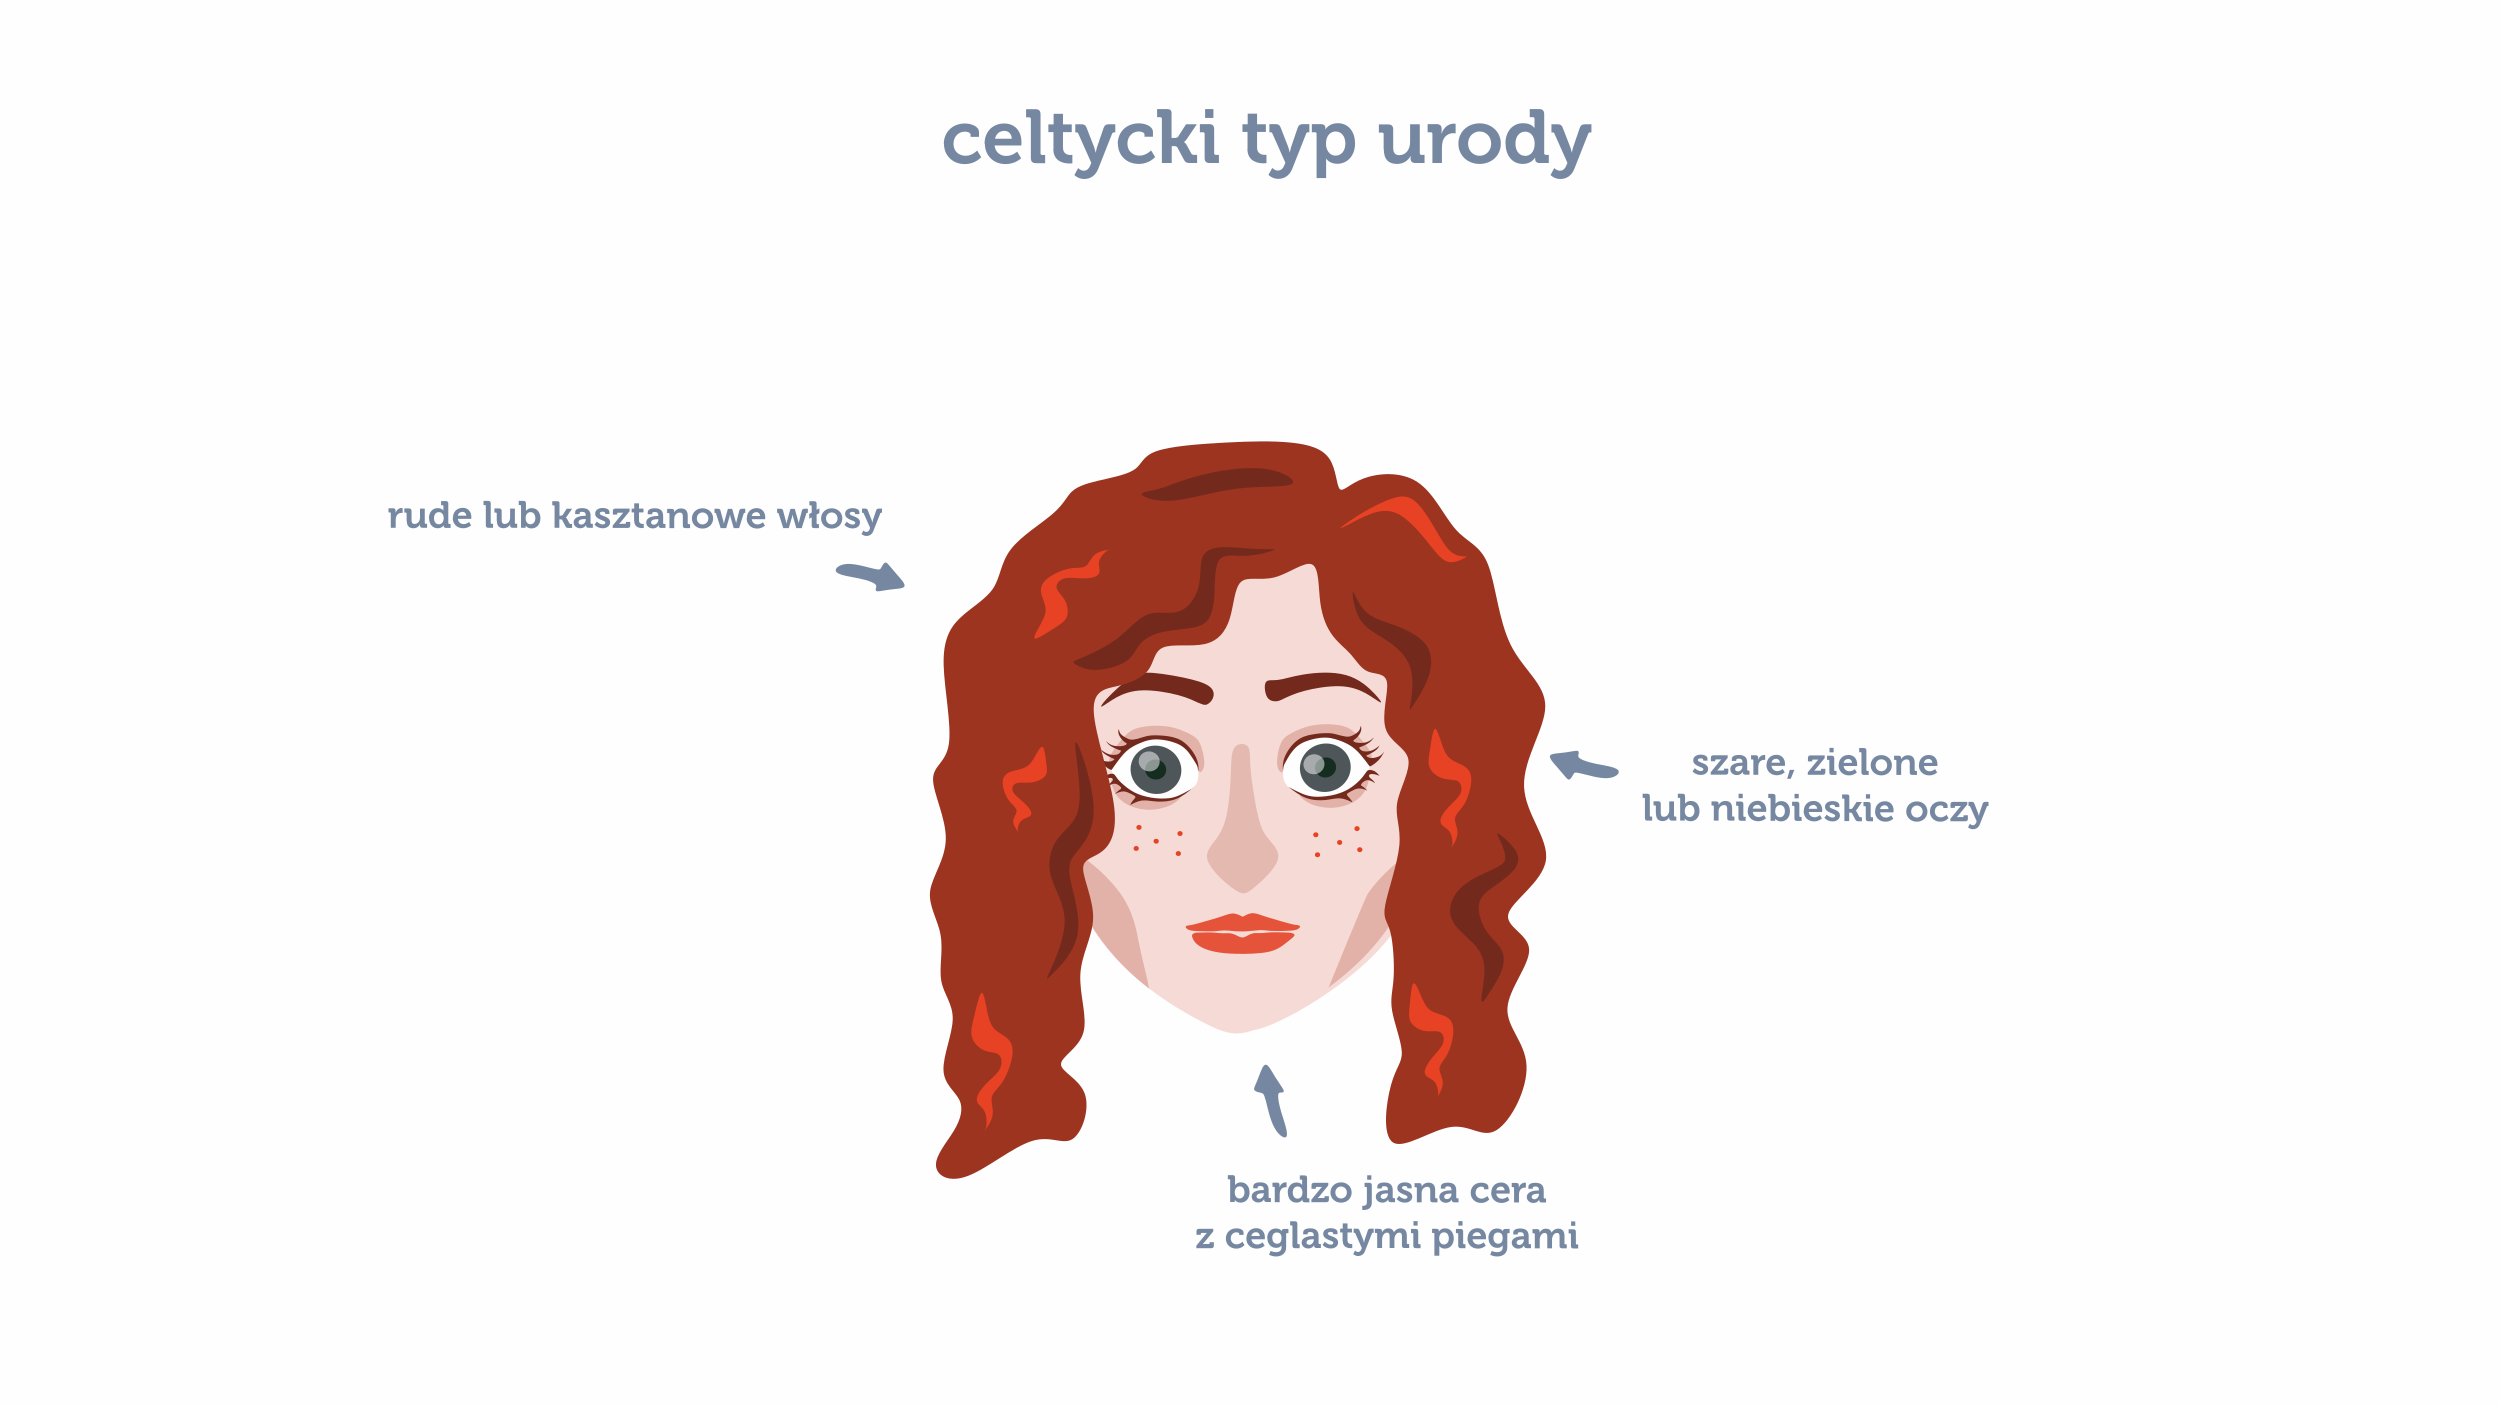 <?xml version="1.0" encoding="UTF-8"?>
<!DOCTYPE svg PUBLIC "-//W3C//DTD SVG 1.0//EN" "http://www.w3.org/TR/2001/REC-SVG-20010904/DTD/svg10.dtd">
<!-- Creator: CorelDRAW 2017 -->
<svg xmlns="http://www.w3.org/2000/svg" xml:space="preserve" width="162.56mm" height="91.44mm" version="1.0" style="shape-rendering:geometricPrecision; text-rendering:geometricPrecision; image-rendering:optimizeQuality; fill-rule:evenodd; clip-rule:evenodd"
viewBox="0 0 16256 9144"
 xmlns:xlink="http://www.w3.org/1999/xlink">
 <defs>
  <style type="text/css">
   <![CDATA[
    .fil0 {fill:#FEFEFE}
    .fil11 {fill:#E64223}
    .fil5 {fill:#E5543A}
    .fil1 {fill:#F6DAD6}
    .fil4 {fill:#E4B9AF}
    .fil12 {fill:#9C3420}
    .fil7 {fill:#74291D}
    .fil8 {fill:#4E565A}
    .fil3 {fill:#7688A1}
    .fil9 {fill:#152C20}
    .fil2 {fill:#7688A1;fill-rule:nonzero}
    .fil10 {fill:#FEFEFE;fill-opacity:0.502}
    .fil6 {fill:#CD877A;fill-opacity:0.502}
   ]]>
  </style>
 </defs>
 <g id="Warstwa_x0020_1">
  <rect class="fil0" width="16256" height="9144"/>
  <path class="fil1" d="M9416 3854c81,175 140,427 129,725 -11,298 -92,642 -195,929 -104,287 -230,516 -428,713 -198,196 -467,359 -635,433 -168,74 -233,58 -404,-31 -171,-89 -447,-252 -648,-525 -201,-273 -328,-655 -382,-1007 -54,-352 -35,-673 26,-938 61,-265 163,-474 324,-627 162,-153 382,-250 633,-284 250,-34 530,-6 751,45 221,51 382,125 514,210 132,85 234,182 315,357z"/>
  <path class="fil2" d="M6138 935c0,73 53,132 136,132 69,0 106,-45 106,-45l-26 -43c0,0 -32,34 -75,34 -41,0 -79,-26 -79,-78 0,-45 31,-79 75,-79 15,0 36,6 36,20l0 14 55 0 0 -30c0,-43 -59,-57 -91,-57 -86,0 -138,61 -138,132zm266 0c0,72 52,132 135,132 63,0 101,-38 101,-38l-26 -43c0,0 -30,28 -71,28 -38,0 -71,-23 -76,-68l174 0c0,0 1,-16 1,-23 0,-67 -40,-120 -112,-120 -76,0 -128,54 -128,132zm66 -33c7,-32 30,-51 62,-51 26,0 46,21 47,51l-109 0zm233 125c0,24 10,34 34,34l59 0 0 -53 -19 0c-7,0 -11,-4 -11,-11l0 -253c0,-23 -10,-34 -34,-34l-60 0 0 53 20 0c7,0 11,3 11,11l0 253zm146 -59c0,84 70,95 105,95 11,0 19,-1 19,-1l0 -55c0,0 -4,1 -11,1 -17,0 -50,-6 -50,-47l0 -102 57 0 0 -50 -57 0 0 -69 -61 0 0 69 -34 0 0 50 33 0 0 110zm161 126l-24 44c0,0 24,26 64,26 38,0 73,-20 91,-66l90 -228c3,-7 7,-9 14,-9l7 0 0 -53 -42 0c-17,0 -28,6 -34,24l-43 126c-4,13 -8,34 -8,34l-1 0c0,0 -4,-21 -9,-34l-49 -126c-6,-17 -15,-24 -33,-24l-41 0 0 53 7 0c7,0 10,1 13,9l84 189 -8 19c-9,22 -24,32 -41,32 -21,0 -36,-17 -36,-17zm259 -160c0,73 53,132 136,132 69,0 106,-45 106,-45l-26 -43c0,0 -32,34 -75,34 -41,0 -79,-26 -79,-78 0,-45 31,-79 75,-79 15,0 36,6 36,20l0 14 55 0 0 -30c0,-43 -59,-57 -91,-57 -86,0 -138,61 -138,132zm287 126l63 0 0 -110 14 0c8,0 18,1 23,9l42 79c10,18 18,22 40,22l46 0 0 -53 -17 0c-12,0 -17,-2 -21,-9l-29 -54c-9,-16 -18,-20 -18,-20l0 -1c0,0 8,-4 19,-20l64 -95 -70 0 -51 80c-5,8 -16,9 -24,9l-19 0 0 -159c0,-23 -10,-29 -34,-29l-60 0 0 53 20 0c7,0 11,3 11,11l0 286zm280 -293l54 0 0 -58 -54 0 0 58zm-3 259c0,24 10,34 33,34l60 0 0 -53 -20 0c-7,0 -11,-4 -11,-11l0 -155c0,-23 -10,-34 -33,-34l-60 0 0 53 20 0c7,0 11,3 11,11l0 154zm278 -59c0,84 70,95 105,95 11,0 19,-1 19,-1l0 -55c0,0 -4,1 -11,1 -17,0 -50,-6 -50,-47l0 -102 57 0 0 -50 -57 0 0 -69 -61 0 0 69 -34 0 0 50 33 0 0 110zm161 126l-24 44c0,0 24,26 64,26 38,0 73,-20 91,-66l90 -228c3,-7 7,-9 14,-9l7 0 0 -53 -42 0c-17,0 -28,6 -34,24l-43 126c-4,13 -8,34 -8,34l-1 0c0,0 -4,-21 -9,-34l-49 -126c-6,-17 -15,-24 -33,-24l-41 0 0 53 7 0c7,0 10,1 13,9l84 189 -8 19c-9,22 -24,32 -41,32 -21,0 -36,-17 -36,-17zm289 65l62 0 0 -104c0,-13 -1,-22 -1,-22l1 0c0,0 22,33 72,33 66,0 116,-52 116,-132 0,-78 -44,-132 -112,-132 -59,0 -80,40 -80,40l-1 0c0,0 0,-4 0,-10 0,-14 -8,-24 -32,-24l-56 0 0 53 20 0c7,0 11,3 11,11l0 286zm61 -223c0,-56 31,-80 63,-80 37,0 63,31 63,79 0,50 -29,78 -64,78 -41,0 -62,-39 -62,-78zm376 35c0,69 33,96 87,96 43,0 75,-26 87,-52l1 0c0,0 -1,5 -1,11l0 7c0,18 11,28 33,28l58 0 0 -53 -20 0c-7,0 -11,-4 -11,-11l0 -188 -63 0 0 116c0,45 -25,85 -71,85 -31,0 -39,-21 -39,-51l0 -116c0,-23 -10,-33 -33,-33l-60 0 0 53 20 0c7,0 11,3 11,11l0 98zm316 90l62 0 0 -100c0,-15 2,-29 5,-41 11,-38 42,-53 69,-53 9,0 15,1 15,1l0 -62c0,0 -6,-1 -11,-1 -39,0 -69,29 -80,65l-1 0c0,0 1,-6 1,-16l0 -15c0,-21 -11,-31 -34,-31l-57 0 0 53 20 0c7,0 11,3 11,11l0 188zm169 -126c0,78 61,132 138,132 77,0 138,-54 138,-132 0,-77 -61,-132 -138,-132 -77,0 -138,55 -138,132zm63 0c0,-46 34,-79 75,-79 41,0 75,32 75,79 0,47 -34,79 -75,79 -41,0 -75,-32 -75,-79zm244 0c0,78 44,132 112,132 58,0 79,-41 79,-41l1 0c0,0 0,4 0,9 0,15 8,26 31,26l58 0 0 -53 -19 0c-7,0 -11,-4 -11,-11l0 -253c0,-23 -10,-34 -34,-34l-60 0 0 53 20 0c7,0 11,3 11,11l0 44c0,8 0,15 0,15l-1 0c0,0 -18,-31 -73,-31 -67,0 -115,52 -115,132zm126 79c-37,0 -62,-31 -62,-79 0,-50 29,-78 63,-78 42,0 62,39 62,78 0,56 -31,80 -63,80zm190 81l-24 44c0,0 24,26 64,26 38,0 73,-20 91,-66l90 -228c3,-7 7,-9 14,-9l7 0 0 -53 -42 0c-17,0 -28,6 -34,24l-43 126c-4,13 -8,34 -8,34l-1 0c0,0 -4,-21 -9,-34l-49 -126c-6,-17 -15,-24 -33,-24l-41 0 0 53 7 0c7,0 10,1 13,9l84 189 -8 19c-9,22 -24,32 -41,32 -21,0 -36,-17 -36,-17z"/>
  <path class="fil3" d="M5681 3698c-40,-9 -118,-34 -173,-31 -55,3 -88,34 -68,54 20,20 92,29 145,40 52,11 84,23 100,33 15,10 14,18 11,28 -2,10 -5,22 10,23 15,1 49,-8 87,-12 38,-5 81,-5 88,-20 7,-16 -22,-47 -45,-73 -23,-26 -41,-47 -53,-62 -13,-15 -20,-24 -29,-19 -9,4 -18,21 -24,32 -6,11 -8,17 -48,7z"/>
  <path class="fil2" d="M2542 3432l31 0 0 -50c0,-7 1,-14 3,-21 6,-19 21,-26 34,-26 4,0 8,0 8,0l0 -31c0,0 -3,-1 -6,-1 -19,0 -34,14 -40,32l0 0c0,0 0,-3 0,-8l0 -7c0,-11 -6,-15 -17,-15l-29 0 0 27 10 0c3,0 5,2 5,5l0 94zm103 -45c0,34 17,48 43,48 22,0 38,-13 43,-26l0 0c0,0 0,3 0,6l0 3c0,9 6,14 17,14l29 0 0 -26 -10 0c-3,0 -5,-2 -5,-5l0 -94 -31 0 0 58c0,22 -13,42 -35,42 -16,0 -20,-10 -20,-26l0 -58c0,-11 -5,-17 -17,-17l-30 0 0 27 10 0c3,0 5,2 5,5l0 49zm145 -18c0,39 22,66 56,66 29,0 39,-20 39,-20l0 0c0,0 0,2 0,5 0,7 4,13 16,13l29 0 0 -26 -10 0c-3,0 -5,-2 -5,-5l0 -127c0,-12 -5,-17 -17,-17l-30 0 0 27 10 0c3,0 5,2 5,5l0 22c0,4 0,7 0,7l-1 0c0,0 -9,-15 -36,-15 -33,0 -57,26 -57,66zm63 40c-19,0 -31,-16 -31,-40 0,-25 14,-39 32,-39 21,0 31,19 31,39 0,28 -15,40 -32,40zm91 -40c0,36 26,66 68,66 31,0 51,-19 51,-19l-13 -22c0,0 -15,14 -35,14 -19,0 -35,-12 -38,-34l87 0c0,0 1,-8 1,-12 0,-33 -20,-60 -56,-60 -38,0 -64,27 -64,66zm33 -16c3,-16 15,-25 31,-25 13,0 23,10 24,25l-55 0zm182 62c0,12 5,17 17,17l30 0 0 -26 -10 0c-3,0 -5,-2 -5,-5l0 -127c0,-12 -5,-17 -17,-17l-30 0 0 27 10 0c3,0 5,2 5,5l0 126zm72 -28c0,34 17,48 43,48 22,0 38,-13 43,-26l0 0c0,0 0,3 0,6l0 3c0,9 6,14 17,14l29 0 0 -26 -10 0c-3,0 -5,-2 -5,-5l0 -94 -31 0 0 58c0,22 -13,42 -35,42 -16,0 -20,-10 -20,-26l0 -58c0,-11 -5,-17 -17,-17l-30 0 0 27 10 0c3,0 5,2 5,5l0 49zm157 45l30 0 0 -6c0,-5 0,-8 0,-8l0 0c0,0 11,18 38,18 33,0 58,-26 58,-66 0,-39 -22,-66 -56,-66 -27,0 -38,18 -38,18l0 0c0,0 0,-4 0,-11l0 -37c0,-12 -5,-17 -17,-17l-30 0 0 27 10 0c3,0 5,2 5,5l0 143zm30 -62c0,-28 15,-40 32,-40 19,0 31,16 31,40 0,25 -15,39 -32,39 -21,0 -31,-19 -31,-39zm188 62l31 0 0 -55 7 0c4,0 9,0 12,5l21 40c5,9 9,11 20,11l23 0 0 -26 -8 0c-6,0 -8,-1 -10,-5l-14 -27c-4,-8 -9,-10 -9,-10l0 0c0,0 4,-2 9,-10l32 -47 -35 0 -26 40c-3,4 -8,5 -12,5l-9 0 0 -80c0,-12 -5,-14 -17,-14l-30 0 0 27 10 0c3,0 5,2 5,5l0 143zm124 -36c0,25 21,39 43,39 28,0 38,-22 38,-22l0 0c0,0 0,2 0,5 0,7 4,14 16,14l28 0 0 -26 -10 0c-3,0 -5,-2 -5,-5l0 -47c0,-28 -12,-50 -54,-50 -13,0 -46,2 -46,26l0 13 29 0 0 -7c0,-7 11,-8 17,-8 16,0 23,7 23,25l0 1 -4 0c-20,0 -75,3 -75,43zm32 -1c0,-18 26,-20 42,-20l5 0 0 3c0,15 -12,33 -29,33 -13,0 -19,-8 -19,-16zm105 18c0,0 18,22 52,22 27,0 48,-15 48,-39 0,-42 -67,-38 -67,-58 0,-7 8,-11 19,-11 7,0 16,3 16,9l0 6 28 0 0 -13c0,-20 -27,-26 -44,-26 -26,0 -49,12 -49,37 0,41 66,41 66,58 0,8 -7,12 -17,12 -21,0 -38,-19 -38,-19l-15 20zm116 20l98 0c12,0 17,-5 17,-17l0 -22 -28 0 0 7c0,4 -2,5 -5,5l-28 0c-8,0 -12,1 -12,1l0 0c0,0 5,-5 11,-12l58 -71 0 -17 -92 0c-12,0 -17,5 -17,17l0 22 28 0 0 -7c0,-3 2,-5 5,-5l23 0c8,0 12,0 12,0l0 0c0,0 -5,4 -11,12l-58 71 0 17zm141 -46c0,42 35,47 52,47 6,0 10,-1 10,-1l0 -27c0,0 -2,1 -6,1 -9,0 -25,-3 -25,-24l0 -51 29 0 0 -25 -29 0 0 -34 -31 0 0 34 -17 0 0 25 16 0 0 55zm78 10c0,25 21,39 43,39 28,0 38,-22 38,-22l0 0c0,0 0,2 0,5 0,7 4,14 16,14l28 0 0 -26 -10 0c-3,0 -5,-2 -5,-5l0 -47c0,-28 -12,-50 -54,-50 -13,0 -46,2 -46,26l0 13 29 0 0 -7c0,-7 11,-8 17,-8 16,0 23,7 23,25l0 1 -4 0c-20,0 -75,3 -75,43zm32 -1c0,-18 26,-20 42,-20l5 0 0 3c0,15 -12,33 -29,33 -13,0 -19,-8 -19,-16zm119 38l31 0 0 -58c0,-6 1,-12 2,-17 4,-15 17,-26 34,-26 16,0 20,10 20,26l0 58c0,12 5,17 17,17l30 0 0 -26 -10 0c-3,0 -5,-2 -5,-5l0 -49c0,-33 -16,-48 -44,-48 -25,0 -39,16 -44,26l0 0c0,0 0,-3 0,-5l0 -4c0,-9 -5,-14 -17,-14l-29 0 0 27 10 0c3,0 5,2 5,5l0 94zm146 -63c0,39 31,66 69,66 39,0 69,-27 69,-66 0,-39 -31,-66 -69,-66 -38,0 -69,27 -69,66zm32 0c0,-23 17,-39 37,-39 20,0 38,16 38,39 0,23 -17,39 -38,39 -20,0 -37,-16 -37,-39zm155 63l36 0 21 -72c2,-7 3,-14 3,-14l1 0c0,0 1,7 3,14l21 72 35 0 30 -95c1,-4 3,-4 7,-4l3 0 0 -27 -21 0c-10,0 -15,3 -18,13l-18 70c-2,7 -2,13 -2,13l0 0c0,0 -1,-7 -3,-13l-23 -82 -28 0 -23 82c-2,7 -3,13 -3,13l-1 0c0,0 -1,-7 -2,-13l-19 -70c-2,-10 -7,-13 -18,-13l-21 0 0 27 3 0c4,0 6,1 7,4l30 95zm169 -63c0,36 26,66 68,66 31,0 51,-19 51,-19l-13 -22c0,0 -15,14 -35,14 -19,0 -35,-12 -38,-34l87 0c0,0 1,-8 1,-12 0,-33 -20,-60 -56,-60 -38,0 -64,27 -64,66zm33 -16c3,-16 15,-25 31,-25 13,0 23,10 24,25l-55 0zm205 79l36 0 21 -72c2,-7 3,-14 3,-14l1 0c0,0 1,7 3,14l21 72 35 0 30 -95c1,-4 3,-4 7,-4l3 0 0 -27 -21 0c-10,0 -15,3 -18,13l-18 70c-2,7 -2,13 -2,13l0 0c0,0 -1,-7 -3,-13l-23 -82 -28 0 -23 82c-2,7 -3,13 -3,13l-1 0c0,0 -1,-7 -2,-13l-19 -70c-2,-10 -7,-13 -18,-13l-21 0 0 27 3 0c4,0 6,1 7,4l30 95zm185 -17c0,12 5,17 17,17l30 0 0 -26 -10 0c-3,0 -5,-2 -5,-5l0 -57 18 -10 0 -31 -18 10 0 -39c0,-12 -5,-17 -17,-17l-30 0 0 27 10 0c3,0 5,2 5,5l0 42 -16 9 0 31 16 -9 0 54zm61 -46c0,39 31,66 69,66 39,0 69,-27 69,-66 0,-39 -31,-66 -69,-66 -38,0 -69,27 -69,66zm32 0c0,-23 17,-39 37,-39 20,0 38,16 38,39 0,23 -17,39 -38,39 -20,0 -37,-16 -37,-39zm121 43c0,0 18,22 52,22 27,0 48,-15 48,-39 0,-42 -67,-38 -67,-58 0,-7 8,-11 19,-11 7,0 16,3 16,9l0 6 28 0 0 -13c0,-20 -27,-26 -44,-26 -26,0 -49,12 -49,37 0,41 66,41 66,58 0,8 -7,12 -17,12 -21,0 -38,-19 -38,-19l-15 20zm122 36l-12 22c0,0 12,13 32,13 19,0 37,-10 45,-33l45 -114c1,-4 3,-4 7,-4l4 0 0 -27 -21 0c-9,0 -14,3 -17,12l-21 63c-2,6 -4,17 -4,17l0 0c0,0 -2,-10 -4,-17l-25 -63c-3,-9 -8,-12 -17,-12l-21 0 0 27 4 0c3,0 5,1 7,4l42 95 -4 10c-4,11 -12,16 -21,16 -10,0 -18,-9 -18,-9z"/>
  <path class="fil2" d="M11007 5017c0,0 18,22 52,22 27,0 48,-15 48,-39 0,-42 -67,-38 -67,-58 0,-7 8,-11 19,-11 7,0 16,3 16,9l0 6 28 0 0 -13c0,-20 -27,-26 -44,-26 -26,0 -49,12 -49,37 0,41 66,41 66,58 0,8 -7,12 -17,12 -21,0 -38,-19 -38,-19l-15 20zm116 20l98 0c12,0 17,-5 17,-17l0 -22 -28 0 0 7c0,4 -2,5 -5,5l-28 0c-8,0 -12,1 -12,1l0 0c0,0 5,-5 11,-12l58 -71 0 -17 -92 0c-12,0 -17,5 -17,17l0 22 28 0 0 -7c0,-3 2,-5 5,-5l23 0c8,0 12,0 12,0l0 0c0,0 -5,4 -11,12l-58 71 0 17zm128 -36c0,25 21,39 43,39 28,0 38,-22 38,-22l0 0c0,0 0,2 0,5 0,7 4,14 16,14l28 0 0 -26 -10 0c-3,0 -5,-2 -5,-5l0 -47c0,-28 -12,-50 -54,-50 -13,0 -46,2 -46,26l0 13 29 0 0 -7c0,-7 11,-8 17,-8 16,0 23,7 23,25l0 1 -4 0c-20,0 -75,3 -75,43zm32 -1c0,-18 26,-20 42,-20l5 0 0 3c0,15 -12,33 -29,33 -13,0 -19,-8 -19,-16zm119 38l31 0 0 -50c0,-7 1,-14 3,-21 6,-19 21,-26 34,-26 4,0 8,0 8,0l0 -31c0,0 -3,-1 -6,-1 -19,0 -34,14 -40,32l0 0c0,0 0,-3 0,-8l0 -7c0,-11 -6,-15 -17,-15l-29 0 0 27 10 0c3,0 5,2 5,5l0 94zm84 -63c0,36 26,66 68,66 31,0 51,-19 51,-19l-13 -22c0,0 -15,14 -35,14 -19,0 -35,-12 -38,-34l87 0c0,0 1,-8 1,-12 0,-33 -20,-60 -56,-60 -38,0 -64,27 -64,66zm33 -16c3,-16 15,-25 31,-25 13,0 23,10 24,25l-55 0zm119 47l-17 58 23 0 24 -58 -30 0zm116 32l98 0c12,0 17,-5 17,-17l0 -22 -28 0 0 7c0,4 -2,5 -5,5l-28 0c-8,0 -12,1 -12,1l0 0c0,0 5,-5 11,-12l58 -71 0 -17 -92 0c-12,0 -17,5 -17,17l0 22 28 0 0 -7c0,-3 2,-5 5,-5l23 0c8,0 12,0 12,0l0 0c0,0 -5,4 -11,12l-58 71 0 17zm142 -146l27 0 0 -29 -27 0 0 29zm-1 130c0,12 5,17 17,17l30 0 0 -26 -10 0c-3,0 -5,-2 -5,-5l0 -77c0,-12 -5,-17 -17,-17l-30 0 0 27 10 0c3,0 5,2 5,5l0 77zm60 -46c0,36 26,66 68,66 31,0 51,-19 51,-19l-13 -22c0,0 -15,14 -35,14 -19,0 -35,-12 -38,-34l87 0c0,0 1,-8 1,-12 0,-33 -20,-60 -56,-60 -38,0 -64,27 -64,66zm33 -16c3,-16 15,-25 31,-25 13,0 23,10 24,25l-55 0zm116 62c0,12 5,17 17,17l30 0 0 -26 -10 0c-3,0 -5,-2 -5,-5l0 -127c0,-12 -5,-17 -17,-17l-30 0 0 27 10 0c3,0 5,2 5,5l0 126zm60 -46c0,39 31,66 69,66 39,0 69,-27 69,-66 0,-39 -31,-66 -69,-66 -38,0 -69,27 -69,66zm32 0c0,-23 17,-39 37,-39 20,0 38,16 38,39 0,23 -17,39 -38,39 -20,0 -37,-16 -37,-39zm135 63l31 0 0 -58c0,-6 1,-12 2,-17 4,-15 17,-26 34,-26 16,0 20,10 20,26l0 58c0,12 5,17 17,17l30 0 0 -26 -10 0c-3,0 -5,-2 -5,-5l0 -49c0,-33 -16,-48 -44,-48 -25,0 -39,16 -44,26l0 0c0,0 0,-3 0,-5l0 -4c0,-9 -5,-14 -17,-14l-29 0 0 27 10 0c3,0 5,2 5,5l0 94zm146 -63c0,36 26,66 68,66 31,0 51,-19 51,-19l-13 -22c0,0 -15,14 -35,14 -19,0 -35,-12 -38,-34l87 0c0,0 1,-8 1,-12 0,-33 -20,-60 -56,-60 -38,0 -64,27 -64,66zm33 -16c3,-16 15,-25 31,-25 13,0 23,10 24,25l-55 0zm-1814 359c0,12 5,17 17,17l30 0 0 -26 -10 0c-3,0 -5,-2 -5,-5l0 -127c0,-12 -5,-17 -17,-17l-30 0 0 27 10 0c3,0 5,2 5,5l0 126zm72 -28c0,34 17,48 43,48 22,0 38,-13 43,-26l0 0c0,0 0,3 0,6l0 3c0,9 6,14 17,14l29 0 0 -26 -10 0c-3,0 -5,-2 -5,-5l0 -94 -31 0 0 58c0,22 -13,42 -35,42 -16,0 -20,-10 -20,-26l0 -58c0,-11 -5,-17 -17,-17l-30 0 0 27 10 0c3,0 5,2 5,5l0 49zm157 45l30 0 0 -6c0,-5 0,-8 0,-8l0 0c0,0 11,18 38,18 33,0 58,-26 58,-66 0,-39 -22,-66 -56,-66 -27,0 -38,18 -38,18l0 0c0,0 0,-4 0,-11l0 -37c0,-12 -5,-17 -17,-17l-30 0 0 27 10 0c3,0 5,2 5,5l0 143zm30 -62c0,-28 15,-40 32,-40 19,0 31,16 31,40 0,25 -15,39 -32,39 -21,0 -31,-19 -31,-39zm189 62l31 0 0 -58c0,-6 1,-12 2,-17 4,-15 17,-26 34,-26 16,0 20,10 20,26l0 58c0,12 5,17 17,17l30 0 0 -26 -10 0c-3,0 -5,-2 -5,-5l0 -49c0,-33 -16,-48 -44,-48 -25,0 -39,16 -44,26l0 0c0,0 0,-3 0,-5l0 -4c0,-9 -5,-14 -17,-14l-29 0 0 27 10 0c3,0 5,2 5,5l0 94zm161 -146l27 0 0 -29 -27 0 0 29zm-1 130c0,12 5,17 17,17l30 0 0 -26 -10 0c-3,0 -5,-2 -5,-5l0 -77c0,-12 -5,-17 -17,-17l-30 0 0 27 10 0c3,0 5,2 5,5l0 77zm60 -46c0,36 26,66 68,66 31,0 51,-19 51,-19l-13 -22c0,0 -15,14 -35,14 -19,0 -35,-12 -38,-34l87 0c0,0 1,-8 1,-12 0,-33 -20,-60 -56,-60 -38,0 -64,27 -64,66zm33 -16c3,-16 15,-25 31,-25 13,0 23,10 24,25l-55 0zm116 79l30 0 0 -6c0,-5 0,-8 0,-8l0 0c0,0 11,18 38,18 33,0 58,-26 58,-66 0,-39 -22,-66 -56,-66 -27,0 -38,18 -38,18l0 0c0,0 0,-4 0,-11l0 -37c0,-12 -5,-17 -17,-17l-30 0 0 27 10 0c3,0 5,2 5,5l0 143zm30 -62c0,-28 15,-40 32,-40 19,0 31,16 31,40 0,25 -15,39 -32,39 -21,0 -31,-19 -31,-39zm126 -84l27 0 0 -29 -27 0 0 29zm-1 130c0,12 5,17 17,17l30 0 0 -26 -10 0c-3,0 -5,-2 -5,-5l0 -77c0,-12 -5,-17 -17,-17l-30 0 0 27 10 0c3,0 5,2 5,5l0 77zm60 -46c0,36 26,66 68,66 31,0 51,-19 51,-19l-13 -22c0,0 -15,14 -35,14 -19,0 -35,-12 -38,-34l87 0c0,0 1,-8 1,-12 0,-33 -20,-60 -56,-60 -38,0 -64,27 -64,66zm33 -16c3,-16 15,-25 31,-25 13,0 23,10 24,25l-55 0zm103 60c0,0 18,22 52,22 27,0 48,-15 48,-39 0,-42 -67,-38 -67,-58 0,-7 8,-11 19,-11 7,0 16,3 16,9l0 6 28 0 0 -13c0,-20 -27,-26 -44,-26 -26,0 -49,12 -49,37 0,41 66,41 66,58 0,8 -7,12 -17,12 -21,0 -38,-19 -38,-19l-15 20zm129 20l31 0 0 -55 7 0c4,0 9,0 12,5l21 40c5,9 9,11 20,11l23 0 0 -26 -8 0c-6,0 -8,-1 -10,-5l-14 -27c-4,-8 -9,-10 -9,-10l0 0c0,0 4,-2 9,-10l32 -47 -35 0 -26 40c-3,4 -8,5 -12,5l-9 0 0 -80c0,-12 -5,-14 -17,-14l-30 0 0 27 10 0c3,0 5,2 5,5l0 143zm140 -146l27 0 0 -29 -27 0 0 29zm-1 130c0,12 5,17 17,17l30 0 0 -26 -10 0c-3,0 -5,-2 -5,-5l0 -77c0,-12 -5,-17 -17,-17l-30 0 0 27 10 0c3,0 5,2 5,5l0 77zm60 -46c0,36 26,66 68,66 31,0 51,-19 51,-19l-13 -22c0,0 -15,14 -35,14 -19,0 -35,-12 -38,-34l87 0c0,0 1,-8 1,-12 0,-33 -20,-60 -56,-60 -38,0 -64,27 -64,66zm33 -16c3,-16 15,-25 31,-25 13,0 23,10 24,25l-55 0zm170 16c0,39 31,66 69,66 39,0 69,-27 69,-66 0,-39 -31,-66 -69,-66 -38,0 -69,27 -69,66zm32 0c0,-23 17,-39 37,-39 20,0 38,16 38,39 0,23 -17,39 -38,39 -20,0 -37,-16 -37,-39zm122 0c0,37 27,66 68,66 34,0 53,-23 53,-23l-13 -22c0,0 -16,17 -37,17 -20,0 -39,-13 -39,-39 0,-23 16,-39 37,-39 8,0 18,3 18,10l0 7 28 0 0 -15c0,-22 -29,-28 -46,-28 -43,0 -69,30 -69,66zm132 63l98 0c12,0 17,-5 17,-17l0 -22 -28 0 0 7c0,4 -2,5 -5,5l-28 0c-8,0 -12,1 -12,1l0 0c0,0 5,-5 11,-12l58 -71 0 -17 -92 0c-12,0 -17,5 -17,17l0 22 28 0 0 -7c0,-3 2,-5 5,-5l23 0c8,0 12,0 12,0l0 0c0,0 -5,4 -11,12l-58 71 0 17zm128 17l-12 22c0,0 12,13 32,13 19,0 37,-10 45,-33l45 -114c1,-4 3,-4 7,-4l4 0 0 -27 -21 0c-9,0 -14,3 -17,12l-21 63c-2,6 -4,17 -4,17l0 0c0,0 -2,-10 -4,-17l-25 -63c-3,-9 -8,-12 -17,-12l-21 0 0 27 4 0c3,0 5,1 7,4l42 95 -4 10c-4,11 -12,16 -21,16 -10,0 -18,-9 -18,-9z"/>
  <path class="fil3" d="M10279 5029c40,9 118,34 173,31 55,-3 88,-34 68,-54 -20,-20 -92,-29 -145,-40 -52,-11 -84,-23 -100,-33 -15,-10 -14,-18 -11,-28 2,-10 5,-22 -10,-23 -15,-1 -49,8 -87,12 -38,5 -81,5 -88,20 -7,16 22,47 45,73 23,26 41,47 53,62 13,15 20,24 29,19 9,-4 18,-21 24,-32 6,-11 8,-17 48,-7z"/>
  <path class="fil2" d="M7999 7816l30 0 0 -6c0,-5 0,-8 0,-8l0 0c0,0 11,18 38,18 33,0 58,-26 58,-66 0,-39 -22,-66 -56,-66 -27,0 -38,18 -38,18l0 0c0,0 0,-4 0,-11l0 -37c0,-12 -5,-17 -17,-17l-30 0 0 27 10 0c3,0 5,2 5,5l0 143zm30 -62c0,-28 15,-40 32,-40 19,0 31,16 31,40 0,25 -15,39 -32,39 -21,0 -31,-19 -31,-39zm110 26c0,25 21,39 43,39 28,0 38,-22 38,-22l0 0c0,0 0,2 0,5 0,7 4,14 16,14l28 0 0 -26 -10 0c-3,0 -5,-2 -5,-5l0 -47c0,-28 -12,-50 -54,-50 -13,0 -46,2 -46,26l0 13 29 0 0 -7c0,-7 11,-8 17,-8 16,0 23,7 23,25l0 1 -4 0c-20,0 -75,3 -75,43zm32 -1c0,-18 26,-20 42,-20l5 0 0 3c0,15 -12,33 -29,33 -13,0 -19,-8 -19,-16zm119 38l31 0 0 -50c0,-7 1,-14 3,-21 6,-19 21,-26 34,-26 4,0 8,0 8,0l0 -31c0,0 -3,-1 -6,-1 -19,0 -34,14 -40,32l0 0c0,0 0,-3 0,-8l0 -7c0,-11 -6,-15 -17,-15l-29 0 0 27 10 0c3,0 5,2 5,5l0 94zm84 -63c0,39 22,66 56,66 29,0 39,-20 39,-20l0 0c0,0 0,2 0,5 0,7 4,13 16,13l29 0 0 -26 -10 0c-3,0 -5,-2 -5,-5l0 -127c0,-12 -5,-17 -17,-17l-30 0 0 27 10 0c3,0 5,2 5,5l0 22c0,4 0,7 0,7l-1 0c0,0 -9,-15 -36,-15 -33,0 -57,26 -57,66zm63 40c-19,0 -31,-16 -31,-40 0,-25 14,-39 32,-39 21,0 31,19 31,39 0,28 -15,40 -32,40zm89 23l98 0c12,0 17,-5 17,-17l0 -22 -28 0 0 7c0,4 -2,5 -5,5l-28 0c-8,0 -12,1 -12,1l0 0c0,0 5,-5 11,-12l58 -71 0 -17 -92 0c-12,0 -17,5 -17,17l0 22 28 0 0 -7c0,-3 2,-5 5,-5l23 0c8,0 12,0 12,0l0 0c0,0 -5,4 -11,12l-58 71 0 17zm125 -63c0,39 31,66 69,66 39,0 69,-27 69,-66 0,-39 -31,-66 -69,-66 -38,0 -69,27 -69,66zm32 0c0,-23 17,-39 37,-39 20,0 38,16 38,39 0,23 -17,39 -38,39 -20,0 -37,-16 -37,-39zm207 -83l27 0 0 -29 -27 0 0 29zm-32 170l0 26c0,0 4,1 9,1 17,0 53,-5 53,-47l0 -113c0,-12 -5,-17 -17,-17l-30 0 0 27 10 0c3,0 5,2 5,5l0 95c0,21 -16,23 -25,23 -3,0 -5,-1 -5,-1zm88 -60c0,25 21,39 43,39 28,0 38,-22 38,-22l0 0c0,0 0,2 0,5 0,7 4,14 16,14l28 0 0 -26 -10 0c-3,0 -5,-2 -5,-5l0 -47c0,-28 -12,-50 -54,-50 -13,0 -46,2 -46,26l0 13 29 0 0 -7c0,-7 11,-8 17,-8 16,0 23,7 23,25l0 1 -4 0c-20,0 -75,3 -75,43zm32 -1c0,-18 26,-20 42,-20l5 0 0 3c0,15 -12,33 -29,33 -13,0 -19,-8 -19,-16zm105 18c0,0 18,22 52,22 27,0 48,-15 48,-39 0,-42 -67,-38 -67,-58 0,-7 8,-11 19,-11 7,0 16,3 16,9l0 6 28 0 0 -13c0,-20 -27,-26 -44,-26 -26,0 -49,12 -49,37 0,41 66,41 66,58 0,8 -7,12 -17,12 -21,0 -38,-19 -38,-19l-15 20zm130 20l31 0 0 -58c0,-6 1,-12 2,-17 4,-15 17,-26 34,-26 16,0 20,10 20,26l0 58c0,12 5,17 17,17l30 0 0 -26 -10 0c-3,0 -5,-2 -5,-5l0 -49c0,-33 -16,-48 -44,-48 -25,0 -39,16 -44,26l0 0c0,0 0,-3 0,-5l0 -4c0,-9 -5,-14 -17,-14l-29 0 0 27 10 0c3,0 5,2 5,5l0 94zm146 -36c0,25 21,39 43,39 28,0 38,-22 38,-22l0 0c0,0 0,2 0,5 0,7 4,14 16,14l28 0 0 -26 -10 0c-3,0 -5,-2 -5,-5l0 -47c0,-28 -12,-50 -54,-50 -13,0 -46,2 -46,26l0 13 29 0 0 -7c0,-7 11,-8 17,-8 16,0 23,7 23,25l0 1 -4 0c-20,0 -75,3 -75,43zm32 -1c0,-18 26,-20 42,-20l5 0 0 3c0,15 -12,33 -29,33 -13,0 -19,-8 -19,-16zm172 -25c0,37 27,66 68,66 34,0 53,-23 53,-23l-13 -22c0,0 -16,17 -37,17 -20,0 -39,-13 -39,-39 0,-23 16,-39 37,-39 8,0 18,3 18,10l0 7 28 0 0 -15c0,-22 -29,-28 -46,-28 -43,0 -69,30 -69,66zm133 0c0,36 26,66 68,66 31,0 51,-19 51,-19l-13 -22c0,0 -15,14 -35,14 -19,0 -35,-12 -38,-34l87 0c0,0 1,-8 1,-12 0,-33 -20,-60 -56,-60 -38,0 -64,27 -64,66zm33 -16c3,-16 15,-25 31,-25 13,0 23,10 24,25l-55 0zm117 79l31 0 0 -50c0,-7 1,-14 3,-21 6,-19 21,-26 34,-26 4,0 8,0 8,0l0 -31c0,0 -3,-1 -6,-1 -19,0 -34,14 -40,32l0 0c0,0 0,-3 0,-8l0 -7c0,-11 -6,-15 -17,-15l-29 0 0 27 10 0c3,0 5,2 5,5l0 94zm82 -36c0,25 21,39 43,39 28,0 38,-22 38,-22l0 0c0,0 0,2 0,5 0,7 4,14 16,14l28 0 0 -26 -10 0c-3,0 -5,-2 -5,-5l0 -47c0,-28 -12,-50 -54,-50 -13,0 -46,2 -46,26l0 13 29 0 0 -7c0,-7 11,-8 17,-8 16,0 23,7 23,25l0 1 -4 0c-20,0 -75,3 -75,43zm32 -1c0,-18 26,-20 42,-20l5 0 0 3c0,15 -12,33 -29,33 -13,0 -19,-8 -19,-16zm-2182 334l98 0c12,0 17,-5 17,-17l0 -22 -28 0 0 7c0,4 -2,5 -5,5l-28 0c-8,0 -12,1 -12,1l0 0c0,0 5,-5 11,-12l58 -71 0 -17 -92 0c-12,0 -17,5 -17,17l0 22 28 0 0 -7c0,-3 2,-5 5,-5l23 0c8,0 12,0 12,0l0 0c0,0 -5,4 -11,12l-58 71 0 17zm193 -63c0,37 27,66 68,66 34,0 53,-23 53,-23l-13 -22c0,0 -16,17 -37,17 -20,0 -39,-13 -39,-39 0,-23 16,-39 37,-39 8,0 18,3 18,10l0 7 28 0 0 -15c0,-22 -29,-28 -46,-28 -43,0 -69,30 -69,66zm133 0c0,36 26,66 68,66 31,0 51,-19 51,-19l-13 -22c0,0 -15,14 -35,14 -19,0 -35,-12 -38,-34l87 0c0,0 1,-8 1,-12 0,-33 -20,-60 -56,-60 -38,0 -64,27 -64,66zm33 -16c3,-16 15,-25 31,-25 13,0 23,10 24,25l-55 0zm104 13c0,35 21,64 57,64 17,0 28,-6 35,-16l0 0c0,0 0,4 0,7l0 6c0,23 -17,31 -36,31 -19,0 -35,-8 -35,-8l-10 25c12,6 29,11 45,11 33,0 66,-16 66,-60l0 -87c0,-3 2,-5 5,-5l10 0 0 -27 -29 0c-10,0 -14,6 -14,12 0,2 0,3 0,3l0 0c0,0 -10,-18 -39,-18 -36,0 -56,28 -56,63zm63 37c-20,0 -31,-16 -31,-38 0,-21 10,-35 29,-35 17,0 31,8 31,36 0,28 -14,37 -29,37zm100 12c0,12 5,17 17,17l30 0 0 -26 -10 0c-3,0 -5,-2 -5,-5l0 -127c0,-12 -5,-17 -17,-17l-30 0 0 27 10 0c3,0 5,2 5,5l0 126zm60 -20c0,25 21,39 43,39 28,0 38,-22 38,-22l0 0c0,0 0,2 0,5 0,7 4,14 16,14l28 0 0 -26 -10 0c-3,0 -5,-2 -5,-5l0 -47c0,-28 -12,-50 -54,-50 -13,0 -46,2 -46,26l0 13 29 0 0 -7c0,-7 11,-8 17,-8 16,0 23,7 23,25l0 1 -4 0c-20,0 -75,3 -75,43zm32 -1c0,-18 26,-20 42,-20l5 0 0 3c0,15 -12,33 -29,33 -13,0 -19,-8 -19,-16zm105 18c0,0 18,22 52,22 27,0 48,-15 48,-39 0,-42 -67,-38 -67,-58 0,-7 8,-11 19,-11 7,0 16,3 16,9l0 6 28 0 0 -13c0,-20 -27,-26 -44,-26 -26,0 -49,12 -49,37 0,41 66,41 66,58 0,8 -7,12 -17,12 -21,0 -38,-19 -38,-19l-15 20zm130 -27c0,42 35,47 52,47 6,0 10,-1 10,-1l0 -27c0,0 -2,1 -6,1 -9,0 -25,-3 -25,-24l0 -51 29 0 0 -25 -29 0 0 -34 -31 0 0 34 -17 0 0 25 16 0 0 55zm80 63l-12 22c0,0 12,13 32,13 19,0 37,-10 45,-33l45 -114c1,-4 3,-4 7,-4l4 0 0 -27 -21 0c-9,0 -14,3 -17,12l-21 63c-2,6 -4,17 -4,17l0 0c0,0 -2,-10 -4,-17l-25 -63c-3,-9 -8,-12 -17,-12l-21 0 0 27 4 0c3,0 5,1 7,4l42 95 -4 10c-4,11 -12,16 -21,16 -10,0 -18,-9 -18,-9zm145 -17l31 0 0 -55c0,-6 1,-11 2,-16 4,-16 15,-29 30,-29 15,0 17,12 17,25l0 75 31 0 0 -55c0,-6 0,-11 2,-16 3,-16 15,-29 30,-29 15,0 17,11 17,25l0 58c0,12 5,17 17,17l30 0 0 -26 -10 0c-3,0 -5,-2 -5,-5l0 -49c0,-33 -15,-48 -41,-48 -20,0 -36,12 -43,26l0 0c-5,-17 -18,-26 -37,-26 -20,0 -35,14 -41,26l0 0c0,0 0,-3 0,-5l0 -4c0,-9 -5,-14 -17,-14l-29 0 0 27 10 0c3,0 5,2 5,5l0 94zm235 -146l27 0 0 -29 -27 0 0 29zm-1 130c0,12 5,17 17,17l30 0 0 -26 -10 0c-3,0 -5,-2 -5,-5l0 -77c0,-12 -5,-17 -17,-17l-30 0 0 27 10 0c3,0 5,2 5,5l0 77zm138 66l31 0 0 -52c0,-6 0,-11 0,-11l0 0c0,0 11,17 36,17 33,0 58,-26 58,-66 0,-39 -22,-66 -56,-66 -29,0 -40,20 -40,20l-1 0c0,0 0,-2 0,-5 0,-7 -4,-12 -16,-12l-28 0 0 27 10 0c3,0 5,2 5,5l0 143zm30 -112c0,-28 15,-40 32,-40 19,0 31,16 31,40 0,25 -15,39 -32,39 -21,0 -31,-19 -31,-39zm125 -84l27 0 0 -29 -27 0 0 29zm-1 130c0,12 5,17 17,17l30 0 0 -26 -10 0c-3,0 -5,-2 -5,-5l0 -77c0,-12 -5,-17 -17,-17l-30 0 0 27 10 0c3,0 5,2 5,5l0 77zm60 -46c0,36 26,66 68,66 31,0 51,-19 51,-19l-13 -22c0,0 -15,14 -35,14 -19,0 -35,-12 -38,-34l87 0c0,0 1,-8 1,-12 0,-33 -20,-60 -56,-60 -38,0 -64,27 -64,66zm33 -16c3,-16 15,-25 31,-25 13,0 23,10 24,25l-55 0zm104 13c0,35 21,64 57,64 17,0 28,-6 35,-16l0 0c0,0 0,4 0,7l0 6c0,23 -17,31 -36,31 -19,0 -35,-8 -35,-8l-10 25c12,6 29,11 45,11 33,0 66,-16 66,-60l0 -87c0,-3 2,-5 5,-5l10 0 0 -27 -29 0c-10,0 -14,6 -14,12 0,2 0,3 0,3l0 0c0,0 -10,-18 -39,-18 -36,0 -56,28 -56,63zm63 37c-20,0 -31,-16 -31,-38 0,-21 10,-35 29,-35 17,0 31,8 31,36 0,28 -14,37 -29,37zm88 -7c0,25 21,39 43,39 28,0 38,-22 38,-22l0 0c0,0 0,2 0,5 0,7 4,14 16,14l28 0 0 -26 -10 0c-3,0 -5,-2 -5,-5l0 -47c0,-28 -12,-50 -54,-50 -13,0 -46,2 -46,26l0 13 29 0 0 -7c0,-7 11,-8 17,-8 16,0 23,7 23,25l0 1 -4 0c-20,0 -75,3 -75,43zm32 -1c0,-18 26,-20 42,-20l5 0 0 3c0,15 -12,33 -29,33 -13,0 -19,-8 -19,-16zm119 38l31 0 0 -55c0,-6 1,-11 2,-16 4,-16 15,-29 30,-29 15,0 17,12 17,25l0 75 31 0 0 -55c0,-6 0,-11 2,-16 3,-16 15,-29 30,-29 15,0 17,11 17,25l0 58c0,12 5,17 17,17l30 0 0 -26 -10 0c-3,0 -5,-2 -5,-5l0 -49c0,-33 -15,-48 -41,-48 -20,0 -36,12 -43,26l0 0c-5,-17 -18,-26 -37,-26 -20,0 -35,14 -41,26l0 0c0,0 0,-3 0,-5l0 -4c0,-9 -5,-14 -17,-14l-29 0 0 27 10 0c3,0 5,2 5,5l0 94zm235 -146l27 0 0 -29 -27 0 0 29zm-1 130c0,12 5,17 17,17l30 0 0 -26 -10 0c-3,0 -5,-2 -5,-5l0 -77c0,-12 -5,-17 -17,-17l-30 0 0 27 10 0c3,0 5,2 5,5l0 77z"/>
  <path class="fil3" d="M8230 7153c11,42 27,126 57,180 29,54 72,78 80,53 8,-25 -19,-100 -36,-155 -16,-55 -21,-90 -20,-108 1,-18 9,-19 19,-19 10,0 22,-1 16,-16 -6,-15 -30,-46 -53,-83 -23,-37 -44,-80 -61,-82 -17,-3 -30,34 -42,65 -11,30 -21,53 -28,69 -7,17 -11,27 -3,34 8,8 27,12 40,15 13,3 19,4 30,46z"/>
  <g id="_1552416669744">
   <path class="fil1" d="M9345 3873c81,175 140,427 129,725 -11,298 -92,642 -195,929 -104,287 -230,516 -428,713 -198,196 -467,359 -635,433 -168,74 -233,58 -404,-31 -171,-89 -447,-252 -648,-525 -201,-273 -328,-655 -382,-1007 -54,-352 -35,-673 26,-938 61,-265 163,-474 324,-627 162,-153 382,-250 633,-284 250,-34 530,-6 751,45 221,51 382,125 514,210 132,85 234,182 315,357z"/>
   <path class="fil4" d="M8131 4993c6,77 24,190 40,271 17,81 32,131 66,177 34,46 88,87 72,148 -16,61 -103,140 -155,183 -52,43 -71,50 -127,12 -56,-38 -149,-121 -172,-183 -24,-62 22,-103 55,-148 33,-46 55,-96 69,-169 14,-73 21,-168 24,-248 3,-80 2,-143 24,-175 22,-31 67,-29 86,-8 19,22 12,63 18,140z"/>
   <path class="fil5" d="M8242 5964c-38,-11 -66,-24 -89,-26 -23,-2 -43,8 -57,15 -6,3 -11,6 -16,8 -4,-2 -8,-4 -12,-6 -15,-7 -34,-17 -57,-15 -23,2 -51,14 -89,26 -51,15 -120,36 -171,48 -15,3 -34,3 -40,9 -5,6 4,18 21,24 16,6 40,7 71,8 31,1 69,2 98,0 30,-2 51,-7 82,-4 96,9 101,7 197,-2 31,-3 53,2 82,4 30,2 68,1 98,0 31,-1 54,-2 71,-8 16,-6 26,-18 21,-24 -5,-6 -25,-6 -40,-9 -49,-11 -124,-34 -171,-48z"/>
   <path class="fil5" d="M8068 6203c224,-2 239,-27 336,-105 40,-33 -20,-34 -52,-35 -31,-1 -69,-2 -98,0 -30,2 -51,6 -82,4 -43,-3 -70,29 -93,29 -28,0 -51,-32 -104,-28 -31,2 -53,-2 -82,-4 -30,-2 -68,-1 -98,0 -3,0 -52,-2 -43,28 17,64 112,112 317,110z"/>
   <g>
    <path class="fil6" d="M7676 5185c-8,12 -32,36 -71,53 -38,17 -91,29 -143,27 -52,-2 -103,-17 -141,-39 -38,-23 -63,-53 -78,-86 -16,-34 -22,-70 -13,-74 9,-4 33,25 66,51 33,25 74,47 112,60 38,13 73,18 105,20 32,2 61,2 86,-2 25,-5 47,-14 62,-18 15,-4 22,-3 14,9z"/>
    <path class="fil6" d="M7775 4939c-11,-30 -31,-60 -55,-83 -25,-23 -55,-39 -96,-51 -41,-11 -94,-17 -136,-13 -42,3 -73,15 -103,30 -30,15 -60,33 -83,52 -23,20 -39,41 -51,57 -12,17 -21,28 -26,34 -5,6 -8,6 -10,-3 -3,-9 -6,-28 10,-59 16,-31 50,-73 78,-105 28,-31 51,-52 98,-65 48,-13 120,-18 183,-10 62,8 114,30 149,48 36,18 56,33 71,67 15,34 26,87 27,121 0,34 -10,49 -18,57 -8,8 -13,10 -18,-5 -4,-15 -8,-46 -19,-76z"/>
    <path class="fil0" d="M7792 5031c1,-27 1,-60 -13,-94 -14,-34 -41,-70 -90,-96 -49,-27 -118,-45 -180,-44 -62,1 -117,22 -162,60 -45,38 -81,93 -101,121 -20,28 -25,29 -10,51 15,22 49,65 87,96 38,31 80,49 124,61 44,12 92,19 139,12 47,-7 95,-26 128,-45 34,-19 54,-36 65,-56 11,-19 12,-40 13,-67z"/>
    <path class="fil7" d="M7793 5012c1,-8 3,-41 -12,-78 -15,-38 -47,-80 -81,-106 -33,-26 -68,-35 -106,-41 -38,-5 -78,-7 -106,-5 -28,2 -44,8 -62,13 -18,6 -39,12 -55,14 -16,2 -26,0 -40,-7 -15,-7 -35,-18 -45,-31 -10,-13 -9,-29 -11,-29 -2,0 -6,15 -1,31 5,16 18,33 28,43 10,10 18,13 22,16 4,3 3,7 -3,11 -6,4 -18,8 -34,9 -16,1 -38,0 -55,-6 -17,-6 -30,-17 -36,-23 -6,-6 -6,-6 -2,0 4,6 13,18 28,28 15,10 37,19 50,24 13,4 17,4 17,7 0,3 -4,8 -8,13 -4,5 -10,10 -21,12 -12,2 -30,3 -47,-2 -17,-5 -33,-15 -43,-22 -10,-7 -12,-12 -11,-9 1,3 6,15 21,26 14,11 37,23 50,29 13,6 16,5 16,7 0,2 -3,6 -9,9 -6,4 -15,7 -29,7 -14,0 -34,-4 -48,-11 -14,-7 -23,-18 -27,-23 -4,-5 -4,-5 -1,1 4,6 11,19 21,31 9,12 21,23 33,33 13,10 27,19 35,22 8,3 8,0 16,-12 8,-12 23,-33 40,-55 17,-22 37,-46 60,-64 23,-18 50,-31 73,-41 24,-10 44,-17 65,-21 21,-4 42,-6 68,-3 26,2 58,8 85,17 27,8 49,19 68,34 19,15 34,33 45,50 12,16 20,31 28,43 8,12 14,22 18,35 3,14 4,32 5,24z"/>
    <ellipse class="fil8" transform="matrix(0.265 0.065 -0.065 0.265 7516.54 5005.49)" rx="607" ry="574"/>
    <path class="fil7" d="M7759 5123c-31,18 -61,35 -90,48 -29,13 -55,20 -92,21 -37,2 -83,-2 -123,-12 -40,-9 -73,-23 -101,-41 -28,-18 -52,-39 -69,-56 -17,-17 -26,-31 -32,-40 -7,-8 -11,-12 -20,-12 -9,-1 -22,2 -33,9 -12,7 -22,19 -33,31 19,-6 38,-13 52,-13 13,0 21,6 18,15 -3,9 -17,19 -25,27 -8,8 -11,13 -13,18 17,-12 34,-23 51,-22 17,1 35,16 40,24 5,8 -2,11 -11,17 -9,6 -19,16 -29,26 19,-9 38,-17 57,-17 19,1 38,11 52,18 14,7 24,12 25,18 0,6 -9,14 -16,23 -8,9 -13,20 -19,30 26,-14 52,-27 80,-30 28,-3 58,5 96,7 38,2 83,-1 124,-17 41,-16 76,-45 112,-75z"/>
    <ellipse class="fil9" transform="matrix(0.11 0.027 -0.027 0.11 7514.65 5003.76)" rx="607" ry="574"/>
    <path class="fil10" d="M7488 4888c37,9 60,44 51,79 -8,35 -45,56 -82,47 -37,-9 -60,-44 -51,-79 8,-35 45,-56 82,-47z"/>
   </g>
   <path class="fil7" d="M7797 4572c-27,-12 -69,-34 -136,-52 -67,-18 -159,-33 -231,-31 -72,2 -124,21 -169,45 -45,25 -83,55 -96,60 -13,5 0,-17 37,-56 37,-39 98,-97 147,-129 49,-32 85,-39 155,-33 71,6 177,25 248,43 71,18 108,36 126,58 18,21 16,46 8,65 -9,19 -25,33 -38,39 -14,5 -25,2 -52,-10z"/>
   <g>
    <path class="fil6" d="M8456 5179c9,12 34,35 73,51 39,16 92,25 144,22 52,-4 102,-20 139,-44 37,-24 61,-55 75,-89 14,-34 19,-71 10,-75 -9,-3 -32,27 -64,53 -32,26 -72,49 -110,64 -38,14 -73,20 -105,24 -32,3 -61,4 -86,1 -26,-4 -48,-12 -63,-16 -15,-4 -22,-2 -14,10z"/>
    <path class="fil6" d="M8358 4935c10,-31 29,-61 52,-85 24,-24 53,-41 94,-54 41,-13 94,-20 136,-18 42,2 74,13 104,27 31,14 61,31 85,49 24,19 40,39 53,56 13,16 22,28 27,33 6,6 8,6 10,-3 2,-9 5,-28 -12,-58 -17,-30 -53,-71 -82,-102 -30,-30 -53,-50 -101,-61 -48,-11 -121,-14 -183,-3 -62,10 -112,34 -147,53 -35,20 -54,35 -68,70 -14,35 -23,88 -22,122 1,34 12,49 20,56 8,8 14,9 18,-6 4,-15 6,-46 16,-77z"/>
    <path class="fil0" d="M8343 5028c-2,-27 -3,-60 10,-95 13,-35 39,-71 86,-99 48,-28 116,-49 179,-50 62,-1 117,17 164,54 46,36 84,90 105,118 21,27 26,28 12,50 -14,22 -47,67 -83,99 -37,32 -78,52 -122,66 -44,14 -91,22 -139,17 -48,-5 -95,-22 -130,-40 -34,-17 -55,-34 -67,-53 -11,-19 -14,-39 -15,-66z"/>
    <path class="fil7" d="M8342 5008c-1,-8 -4,-41 9,-79 14,-38 44,-82 77,-109 32,-27 67,-38 104,-44 37,-7 78,-10 106,-9 28,1 44,6 62,11 18,5 40,10 55,12 16,1 25,-1 40,-8 15,-7 34,-19 43,-32 9,-14 8,-29 10,-29 2,0 6,14 2,31 -4,16 -17,34 -27,44 -10,10 -18,13 -21,17 -3,3 -3,7 3,10 6,4 18,7 34,8 16,1 38,-1 55,-8 17,-7 29,-18 35,-24 6,-6 6,-6 2,0 -4,6 -12,18 -27,29 -15,11 -36,21 -49,26 -13,5 -17,5 -17,7 0,3 4,8 9,13 5,5 10,9 22,11 12,2 30,2 47,-4 17,-5 33,-16 42,-23 9,-8 12,-12 11,-9 -1,3 -6,15 -20,27 -14,12 -36,24 -49,30 -13,6 -16,6 -15,8 0,2 3,6 10,9 6,3 15,7 29,6 14,-1 34,-5 47,-13 14,-8 22,-19 26,-24 4,-6 4,-6 1,1 -4,6 -10,19 -19,32 -9,12 -20,24 -32,34 -13,10 -27,20 -34,23 -7,3 -8,0 -16,-11 -8,-12 -24,-32 -42,-54 -18,-22 -39,-44 -63,-61 -24,-17 -51,-29 -74,-38 -24,-9 -45,-15 -66,-19 -21,-3 -42,-4 -68,-1 -26,3 -58,10 -85,20 -27,9 -49,21 -67,37 -18,15 -32,35 -44,51 -11,17 -19,32 -26,44 -7,12 -13,22 -16,36 -3,14 -3,32 -4,24z"/>
    <ellipse class="fil8" transform="matrix(-0.263 0.074 0.074 0.263 8617.78 4992.15)" rx="607" ry="574"/>
    <path class="fil7" d="M8380 5118c31,17 63,33 92,45 29,11 56,18 93,18 37,0 83,-5 122,-16 39,-11 72,-26 99,-45 28,-19 51,-41 67,-59 16,-18 24,-32 31,-41 6,-9 11,-12 19,-13 9,-1 22,1 34,7 12,7 23,18 34,30 -19,-6 -39,-12 -52,-11 -13,0 -20,7 -17,16 3,8 18,18 26,26 8,8 11,13 14,18 -17,-11 -35,-22 -52,-20 -17,2 -34,17 -39,26 -5,9 3,11 12,17 9,6 19,16 29,25 -19,-8 -39,-16 -58,-14 -19,1 -37,12 -52,20 -14,8 -24,13 -24,19 0,6 9,14 17,23 8,9 14,19 20,29 -26,-13 -53,-25 -81,-27 -28,-2 -58,7 -96,11 -38,4 -83,2 -124,-13 -41,-15 -78,-43 -115,-71z"/>
    <ellipse class="fil9" transform="matrix(-0.109 0.031 0.031 0.109 8619.61 4990.35)" rx="607" ry="574"/>
    <path class="fil10" d="M8526 4907c-36,10 -58,47 -48,81 10,34 47,54 84,44 36,-10 58,-47 48,-81 -10,-34 -47,-54 -84,-44z"/>
   </g>
   <path class="fil7" d="M8343 4545c27,-12 69,-34 136,-52 67,-18 159,-33 231,-31 72,2 124,21 169,45 45,25 83,55 96,60 13,5 0,-17 -37,-56 -37,-39 -98,-97 -185,-121 -87,-25 -198,-17 -278,-4 -79,13 -127,31 -165,35 -38,5 -67,-4 -79,15 -12,19 -7,66 6,92 13,26 35,31 52,32 17,1 28,-2 55,-15z"/>
   <path class="fil6" d="M7471 6428c-107,-83 -215,-185 -308,-310 -119,-161 -212,-360 -279,-569 20,-20 56,-26 112,0 87,42 222,162 298,274 76,112 93,216 112,310 19,94 41,178 55,241 4,20 8,38 10,53z"/>
   <path class="fil6" d="M9281 5522c-21,-7 -50,-4 -89,15 -87,42 -222,162 -298,274 -15,22 -253,603 -255,610 74,-55 147,-116 212,-181 198,-196 324,-426 428,-713l2 -6z"/>
   <ellipse class="fil11" cx="8711" cy="5478" rx="17" ry="16"/>
   <ellipse class="fil11" cx="8824" cy="5388" rx="17" ry="16"/>
   <ellipse class="fil11" cx="8842" cy="5525" rx="17" ry="16"/>
   <ellipse class="fil11" cx="8556" cy="5428" rx="17" ry="16"/>
   <ellipse class="fil11" cx="8567" cy="5558" rx="17" ry="16"/>
   <ellipse class="fil11" cx="7518" cy="5470" rx="17" ry="16"/>
   <ellipse class="fil11" cx="7406" cy="5380" rx="17" ry="16"/>
   <ellipse class="fil11" cx="7388" cy="5517" rx="17" ry="16"/>
   <ellipse class="fil11" cx="7673" cy="5420" rx="17" ry="16"/>
   <ellipse class="fil11" cx="7662" cy="5550" rx="17" ry="16"/>
   <path class="fil12" d="M8531 3670c-48,-22 -150,60 -243,84 -93,24 -176,-9 -219,30 -43,40 -46,153 -73,239 -27,86 -77,146 -163,165 -86,19 -209,-3 -269,22 -61,25 -59,96 -98,148 -38,51 -115,82 -196,102 -81,19 -165,26 -158,168 7,141 104,417 130,598 26,181 -19,266 -76,310 -56,44 -123,45 -123,112 0,67 67,200 65,322 -3,122 -75,232 -83,363 -8,131 49,281 19,383 -30,102 -146,155 -145,205 1,49 120,94 155,192 34,99 -16,251 -79,293 -64,42 -141,-25 -264,13 -124,38 -295,182 -419,228 -125,47 -203,-4 -206,-69 -3,-66 69,-148 115,-223 46,-75 64,-144 38,-201 -27,-57 -99,-101 -104,-193 -5,-93 58,-234 60,-334 2,-100 -58,-160 -74,-247 -16,-86 13,-199 -5,-300 -17,-100 -80,-188 -68,-286 13,-97 100,-204 102,-339 2,-135 -83,-298 -83,-388 0,-90 85,-106 103,-230 18,-124 -30,-356 -34,-513 -4,-157 37,-239 106,-305 69,-67 166,-119 215,-192 49,-73 49,-167 115,-254 66,-87 198,-167 272,-231 74,-64 90,-111 124,-144 35,-33 88,-52 168,-71 80,-19 187,-38 239,-73 53,-35 51,-87 144,-120 93,-33 280,-47 446,-56 166,-9 312,-12 429,0 117,12 205,38 250,105 45,66 46,172 67,196 21,24 62,-33 156,-68 94,-35 242,-47 349,23 108,71 175,225 250,309 75,85 159,100 209,226 50,126 68,361 148,524 81,163 225,254 225,399 0,144 -144,342 -138,521 6,179 163,339 142,481 -21,141 -221,264 -244,348 -24,84 129,130 135,230 6,100 -133,256 -141,382 -8,126 116,221 124,374 8,153 -101,362 -194,420 -93,58 -170,-37 -296,-20 -126,17 -302,145 -376,102 -74,-43 -48,-256 -15,-375 33,-119 73,-144 70,-214 -3,-71 -49,-187 -63,-269 -14,-82 5,-129 10,-219 5,-90 -3,-223 -22,-295 -19,-71 -50,-80 -33,-172 17,-92 80,-267 92,-388 11,-121 -29,-187 -14,-278 16,-92 88,-210 72,-285 -16,-75 -119,-108 -147,-197 -28,-89 18,-233 9,-299 -10,-66 -76,-53 -123,-72 -47,-19 -75,-69 -111,-110 -36,-41 -80,-72 -118,-122 -38,-50 -69,-119 -82,-217 -13,-98 -6,-225 -54,-248z"/>
   <path class="fil7" d="M8797 3849c-6,9 6,110 44,174 38,64 101,93 166,135 66,42 135,99 162,179 27,80 11,184 3,236 -8,52 -8,52 17,14 25,-38 75,-113 100,-188 25,-75 25,-151 -19,-209 -44,-58 -132,-99 -209,-127 -77,-28 -143,-44 -188,-93 -46,-49 -71,-130 -77,-121z"/>
   <path class="fil7" d="M7006 4837c27,49 99,262 105,409 6,146 -54,225 -98,279 -44,54 -71,83 -57,174 15,91 71,244 52,367 -19,123 -114,217 -162,264 -47,47 -47,47 -16,-22 31,-69 94,-207 93,-322 -2,-115 -68,-206 -90,-293 -23,-87 -2,-171 38,-230 41,-60 102,-96 130,-165 28,-70 21,-173 9,-283 -13,-110 -31,-226 -5,-177z"/>
   <path class="fil7" d="M8400 3147c36,-24 -52,-83 -181,-99 -129,-16 -298,13 -419,44 -121,31 -193,66 -259,85 -66,19 -126,22 -116,39 10,17 89,49 203,39 115,-9 265,-60 420,-78 155,-19 315,-6 351,-30z"/>
   <path class="fil7" d="M8284 3576c-17,9 -105,35 -182,38 -77,3 -143,-16 -174,27 -31,42 -28,146 -31,218 -3,72 -13,113 -28,146 -15,33 -37,58 -93,72 -57,14 -148,17 -218,33 -69,16 -117,44 -146,80 -30,36 -42,80 -94,113 -52,33 -143,55 -207,53 -64,-2 -102,-27 -121,-39 -19,-13 -19,-13 33,-35 52,-22 155,-66 236,-126 80,-60 137,-135 203,-160 66,-25 141,0 203,-20 61,-20 108,-86 127,-155 19,-69 9,-141 24,-188 14,-47 52,-69 119,-74 68,-5 165,8 240,11 75,3 129,-3 111,6z"/>
   <path class="fil7" d="M9847 5517c29,42 34,82 10,121 -24,39 -75,79 -126,114 -50,35 -99,67 -112,119 -13,52 9,124 42,177 34,53 79,86 101,126 22,40 20,87 3,136 -17,49 -50,99 -79,143 -28,44 -52,82 -53,50 -1,-31 21,-132 19,-205 -2,-73 -29,-119 -75,-166 -46,-47 -110,-96 -135,-150 -25,-54 -11,-114 17,-160 28,-46 71,-79 122,-108 52,-29 113,-54 152,-74 38,-20 54,-34 55,-62 1,-28 -14,-69 -30,-104 -16,-35 -33,-62 -14,-53 18,9 72,55 101,97z"/>
   <path class="fil11" d="M8761 3415c38,-20 93,-52 151,-73 57,-21 117,-32 181,1 64,33 131,110 184,175 53,65 90,119 132,133 42,15 87,-9 110,-20 23,-12 23,-12 4,-13 -19,-1 -57,-2 -92,-34 -35,-31 -68,-93 -107,-158 -38,-65 -82,-134 -126,-169 -43,-35 -86,-35 -141,-17 -56,17 -125,52 -190,90 -65,38 -126,81 -146,97 -20,16 2,7 41,-13z"/>
   <path class="fil11" d="M6781 4858c12,10 17,63 22,102 5,39 10,64 -6,85 -16,21 -53,38 -90,43 -37,5 -75,-3 -98,5 -23,8 -32,31 -23,53 9,22 36,41 59,62 24,20 44,42 54,59 10,18 9,32 -4,41 -13,9 -38,14 -54,29 -16,15 -23,40 -23,56 0,16 8,23 14,29 6,6 10,12 12,15 2,3 2,3 -12,-14 -14,-17 -42,-51 -44,-79 -1,-29 25,-52 22,-73 -2,-21 -33,-40 -55,-73 -22,-33 -37,-81 -35,-115 2,-33 19,-52 49,-64 30,-11 72,-15 102,-32 29,-16 46,-46 63,-76 17,-31 35,-63 47,-53z"/>
   <path class="fil11" d="M9329 4740c-13,12 -23,83 -31,136 -8,52 -15,86 -1,117 14,31 49,59 86,69 37,11 75,5 97,18 22,13 29,46 18,75 -11,28 -39,52 -64,77 -25,25 -47,51 -59,74 -11,23 -12,42 0,57 12,14 37,24 51,46 15,22 20,57 18,79 -2,22 -10,31 -17,38 -6,8 -11,15 -13,18 -2,4 -2,4 13,-18 16,-21 47,-64 50,-103 4,-39 -20,-74 -16,-102 4,-29 36,-51 61,-93 25,-43 43,-106 45,-152 1,-46 -14,-73 -43,-92 -29,-19 -71,-29 -99,-55 -28,-26 -42,-67 -56,-111 -15,-44 -30,-90 -42,-77z"/>
   <path class="fil11" d="M9189 6396c-12,14 -17,84 -22,136 -5,52 -10,85 6,114 16,28 53,51 90,58 37,6 75,-4 98,6 23,10 32,42 23,71 -9,29 -36,55 -59,82 -24,27 -44,56 -54,79 -10,24 -9,42 4,55 13,13 38,19 54,39 16,20 23,53 23,75 0,21 -8,31 -14,39 -6,8 -10,16 -12,19 -2,4 -2,4 12,-19 14,-23 42,-68 44,-106 1,-38 -25,-70 -22,-98 2,-28 33,-53 55,-98 22,-45 37,-108 35,-153 -2,-45 -19,-70 -49,-85 -30,-15 -72,-20 -102,-42 -29,-22 -46,-61 -63,-102 -17,-41 -35,-84 -47,-70z"/>
   <path class="fil11" d="M6729 4154c18,1 77,-38 121,-66 44,-28 73,-45 86,-75 12,-30 8,-73 -10,-107 -18,-33 -49,-57 -55,-81 -6,-25 13,-51 42,-61 28,-11 65,-6 101,-4 36,2 71,0 95,-6 25,-7 39,-19 41,-37 2,-18 -9,-42 -3,-67 6,-25 28,-51 45,-64 17,-13 29,-13 40,-13 10,-1 18,-2 23,-3 4,-1 4,-1 -22,2 -26,3 -79,8 -110,31 -31,23 -40,62 -63,78 -24,16 -62,7 -111,17 -49,10 -108,38 -142,67 -34,29 -43,58 -37,91 6,33 28,69 29,106 1,37 -20,74 -41,112 -22,39 -44,79 -26,80z"/>
   <path class="fil11" d="M6380 6457c-14,13 -32,94 -46,153 -14,59 -25,97 -14,134 11,36 43,71 79,86 36,15 75,11 95,28 21,17 24,56 10,87 -14,32 -45,57 -73,83 -28,27 -53,55 -67,81 -14,25 -16,48 -6,65 11,17 34,30 46,57 12,27 13,67 9,92 -4,25 -14,34 -21,43 -7,9 -12,16 -15,20 -3,4 -3,4 15,-19 18,-23 54,-70 62,-114 8,-44 -12,-86 -5,-119 7,-32 42,-55 72,-102 30,-47 55,-119 62,-171 6,-52 -6,-85 -33,-109 -27,-24 -67,-39 -92,-71 -25,-32 -34,-81 -44,-132 -10,-51 -20,-105 -34,-92z"/>
  </g>
 </g>
</svg>
